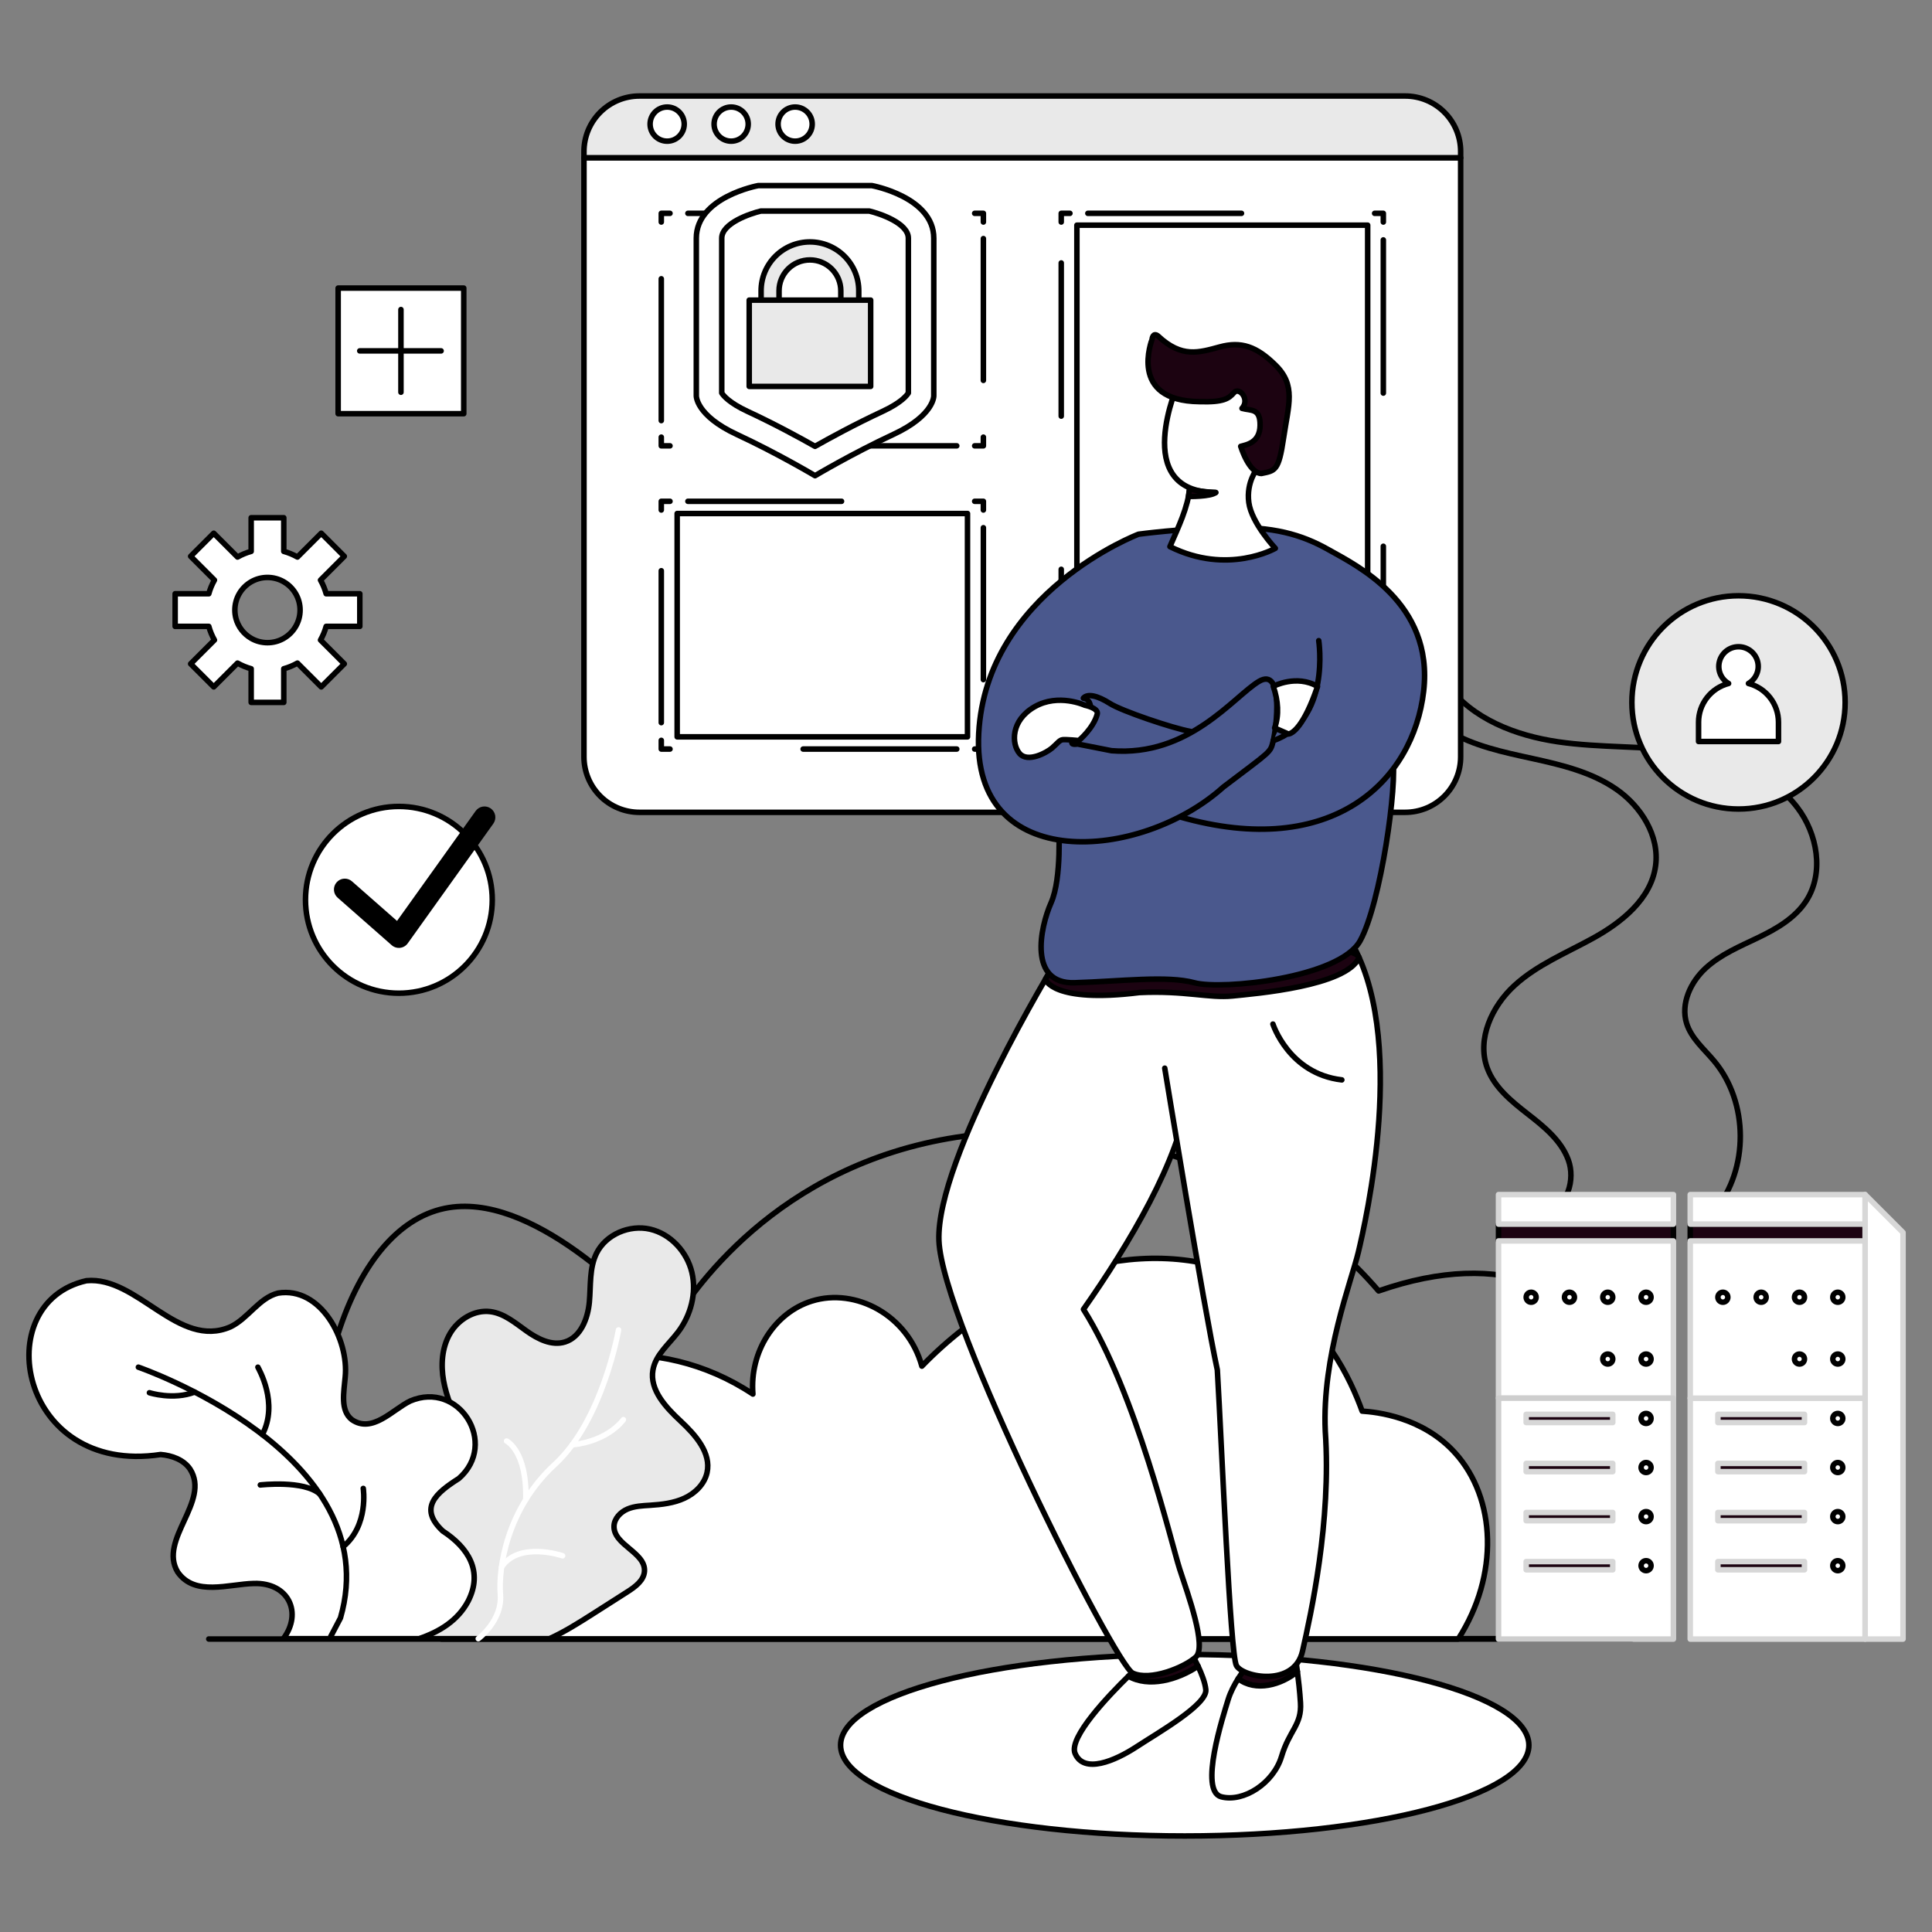 <svg width="350" height="350" viewBox="0 0 350 350" fill="none" xmlns="http://www.w3.org/2000/svg">
<rect x="0" y="0" width="350" height="350" fill="#808080" stroke="none"/>
<g clip-path="url(#clip0_210_2926)">
<path d="M84.012 52.19H61.258V74.944H84.012V52.19Z" fill="white" stroke="black" stroke-linecap="round" stroke-linejoin="round"/>
<path d="M72.635 56.078V71.056" stroke="black" stroke-linecap="round" stroke-linejoin="round"/>
<path d="M65.173 63.567H79.91" stroke="black" stroke-linecap="round" stroke-linejoin="round"/>
<path d="M262.282 132.34C266.932 135.149 272.36 136.267 277.656 137.426C282.951 138.585 288.37 139.889 292.834 142.99C297.299 146.091 300.658 151.417 299.927 156.84C299.118 162.841 293.791 167.106 288.525 170C283.687 172.658 278.46 174.789 274.374 178.519C270.287 182.25 267.528 188.191 269.408 193.42C270.686 196.975 273.787 199.482 276.75 201.794C279.714 204.105 282.821 206.601 284.119 210.148C285.416 213.695 283.98 218.537 280.345 219.441" stroke="black" stroke-linecap="round" stroke-linejoin="round"/>
<path d="M262.148 124.001C266.747 130.271 274.596 133.262 282.24 134.384C289.884 135.507 297.686 135.086 305.337 136.155C312.989 137.224 320.861 140.093 325.589 146.264C329.255 151.05 330.496 158.133 327.217 163.198C325.2 166.313 321.843 168.249 318.518 169.853C315.192 171.457 311.699 172.895 308.979 175.406C306.258 177.916 304.438 181.841 305.545 185.392C306.395 188.118 308.726 190.046 310.549 192.233C316.807 199.74 316.852 211.8 310.649 219.354" stroke="black" stroke-linecap="round" stroke-linejoin="round"/>
<path d="M214.626 332.605C249.059 332.605 276.973 325.245 276.973 316.165C276.973 307.085 249.059 299.724 214.626 299.724C180.193 299.724 152.279 307.085 152.279 316.165C152.279 325.245 180.193 332.605 214.626 332.605Z" fill="white" stroke="black" stroke-linecap="round" stroke-linejoin="round"/>
<path d="M264.611 27.442C264.611 26.122 264.351 24.816 263.846 23.597C263.341 22.378 262.601 21.27 261.668 20.337C260.736 19.404 259.628 18.664 258.409 18.159C257.19 17.654 255.884 17.395 254.564 17.395H115.838C114.519 17.395 113.212 17.654 111.993 18.159C110.774 18.664 109.667 19.404 108.734 20.337C107.801 21.27 107.061 22.378 106.556 23.597C106.051 24.816 105.791 26.122 105.791 27.442V28.601H264.611V27.442Z" fill="#E9E9E9" stroke="black" stroke-linecap="round" stroke-linejoin="round"/>
<path d="M105.791 28.601V137.113C105.791 138.433 106.051 139.739 106.556 140.958C107.061 142.177 107.801 143.285 108.734 144.218C109.667 145.151 110.774 145.891 111.993 146.396C113.212 146.9 114.519 147.16 115.838 147.16H254.564C255.884 147.16 257.19 146.9 258.409 146.396C259.628 145.891 260.736 145.151 261.668 144.218C262.601 143.285 263.341 142.177 263.846 140.958C264.351 139.739 264.611 138.433 264.611 137.113V28.601H105.791Z" fill="white" stroke="black" stroke-linecap="round" stroke-linejoin="round"/>
<path d="M178.149 79.192V80.768H176.573" stroke="black" stroke-linecap="round" stroke-linejoin="round"/>
<path d="M173.326 80.768H122.998" stroke="black" stroke-linecap="round" stroke-linejoin="round" stroke-dasharray="27.83 27.83"/>
<path d="M121.375 80.768H119.799V79.192" stroke="black" stroke-linecap="round" stroke-linejoin="round"/>
<path d="M119.799 76.195V41.723" stroke="black" stroke-linecap="round" stroke-linejoin="round" stroke-dasharray="25.69 25.69"/>
<path d="M119.799 40.224V38.648H121.375" stroke="black" stroke-linecap="round" stroke-linejoin="round"/>
<path d="M124.622 38.648H174.95" stroke="black" stroke-linecap="round" stroke-linejoin="round" stroke-dasharray="27.83 27.83"/>
<path d="M176.573 38.648H178.149V40.224" stroke="black" stroke-linecap="round" stroke-linejoin="round"/>
<path d="M178.149 43.221V77.693" stroke="black" stroke-linecap="round" stroke-linejoin="round" stroke-dasharray="25.69 25.69"/>
<path d="M250.603 134.123V135.698H249.028" stroke="black" stroke-linecap="round" stroke-linejoin="round"/>
<path d="M245.781 135.698H195.453" stroke="black" stroke-linecap="round" stroke-linejoin="round" stroke-dasharray="27.83 27.83"/>
<path d="M193.829 135.698H192.253V134.123" stroke="black" stroke-linecap="round" stroke-linejoin="round"/>
<path d="M192.253 130.885V41.843" stroke="black" stroke-linecap="round" stroke-linejoin="round" stroke-dasharray="27.75 27.75"/>
<path d="M192.253 40.224V38.648H193.829" stroke="black" stroke-linecap="round" stroke-linejoin="round"/>
<path d="M197.076 38.648H247.404" stroke="black" stroke-linecap="round" stroke-linejoin="round" stroke-dasharray="27.83 27.83"/>
<path d="M249.028 38.648H250.603V40.224" stroke="black" stroke-linecap="round" stroke-linejoin="round"/>
<path d="M250.603 43.461V132.503" stroke="black" stroke-linecap="round" stroke-linejoin="round" stroke-dasharray="27.75 27.75"/>
<path d="M247.766 40.791H195.091V133.555H247.766V40.791Z" fill="white" stroke="black" stroke-linecap="round" stroke-linejoin="round"/>
<path d="M178.149 134.123V135.698H176.573" stroke="black" stroke-linecap="round" stroke-linejoin="round"/>
<path d="M173.326 135.698H122.998" stroke="black" stroke-linecap="round" stroke-linejoin="round" stroke-dasharray="27.83 27.83"/>
<path d="M121.375 135.698H119.799V134.123" stroke="black" stroke-linecap="round" stroke-linejoin="round"/>
<path d="M119.799 130.913V93.996" stroke="black" stroke-linecap="round" stroke-linejoin="round" stroke-dasharray="27.52 27.52"/>
<path d="M119.799 92.391V90.815H121.375" stroke="black" stroke-linecap="round" stroke-linejoin="round"/>
<path d="M124.622 90.815H174.95" stroke="black" stroke-linecap="round" stroke-linejoin="round" stroke-dasharray="27.83 27.83"/>
<path d="M176.573 90.815H178.149V92.391" stroke="black" stroke-linecap="round" stroke-linejoin="round"/>
<path d="M178.149 95.601V132.518" stroke="black" stroke-linecap="round" stroke-linejoin="round" stroke-dasharray="27.52 27.52"/>
<path d="M175.272 93.027H122.676V133.485H175.272V93.027Z" fill="white" stroke="black" stroke-linecap="round" stroke-linejoin="round"/>
<path d="M161.823 78.706C154.353 82.184 147.653 86.179 147.653 86.179C147.653 86.179 140.956 82.184 133.486 78.706C126.014 75.229 126.144 71.687 126.144 71.687V43.155C126.144 35.685 137.348 33.626 137.348 33.626H157.958C157.958 33.626 169.165 35.685 169.165 43.155V71.687C169.165 71.687 169.292 75.229 161.823 78.706Z" fill="white" stroke="black" stroke-linecap="round" stroke-linejoin="round"/>
<path d="M147.653 80.858C144.997 79.355 140.405 76.845 135.431 74.53C132.042 72.953 131.013 71.621 130.751 71.191V43.155C130.751 40.419 135.932 38.687 137.835 38.233H157.474C159.355 38.68 164.557 40.414 164.557 43.155V71.189C164.296 71.62 163.267 72.952 159.878 74.53C154.904 76.845 150.31 79.355 147.653 80.858Z" fill="white" stroke="black" stroke-linecap="round" stroke-linejoin="round"/>
<path d="M155.575 55.554V52.68C155.576 51.517 155.348 50.366 154.904 49.292C154.46 48.218 153.808 47.241 152.987 46.419C152.165 45.597 151.189 44.944 150.115 44.499C149.041 44.054 147.89 43.825 146.728 43.825C145.565 43.825 144.414 44.054 143.341 44.499C142.267 44.944 141.291 45.597 140.469 46.419C139.648 47.241 138.996 48.218 138.552 49.292C138.108 50.366 137.88 51.517 137.88 52.68V55.554C137.88 55.985 138.052 56.399 138.357 56.704C138.662 57.009 139.075 57.18 139.507 57.18C139.938 57.18 140.352 57.009 140.657 56.704C140.962 56.399 141.133 55.985 141.133 55.554L141.133 52.68C141.133 51.196 141.723 49.774 142.772 48.725C143.822 47.676 145.244 47.087 146.728 47.087C148.211 47.087 149.634 47.676 150.683 48.725C151.733 49.774 152.322 51.196 152.323 52.68V55.554C152.323 55.985 152.494 56.399 152.799 56.704C153.104 57.009 153.518 57.18 153.949 57.18C154.381 57.18 154.794 57.009 155.099 56.704C155.404 56.399 155.575 55.985 155.575 55.554H155.575Z" fill="#E9E9E9" stroke="black" stroke-linecap="round" stroke-linejoin="round"/>
<path d="M120.862 25.574C122.569 25.574 123.953 24.19 123.953 22.483C123.953 20.775 122.569 19.391 120.862 19.391C119.154 19.391 117.77 20.775 117.77 22.483C117.77 24.19 119.154 25.574 120.862 25.574Z" fill="white" stroke="black" stroke-linecap="round" stroke-linejoin="round"/>
<path d="M132.454 25.574C134.162 25.574 135.546 24.19 135.546 22.483C135.546 20.775 134.162 19.391 132.454 19.391C130.747 19.391 129.363 20.775 129.363 22.483C129.363 24.19 130.747 25.574 132.454 25.574Z" fill="white" stroke="black" stroke-linecap="round" stroke-linejoin="round"/>
<path d="M144.047 25.574C145.755 25.574 147.139 24.19 147.139 22.483C147.139 20.775 145.755 19.391 144.047 19.391C142.34 19.391 140.956 20.775 140.956 22.483C140.956 24.19 142.34 25.574 144.047 25.574Z" fill="white" stroke="black" stroke-linecap="round" stroke-linejoin="round"/>
<path d="M59.055 296.863H274.459C302.846 289.835 305.236 264.066 295.632 247.676C287.401 233.63 272.518 225.937 249.75 233.867C229.976 210.838 196.954 200.289 167.563 207.128C136.592 214.335 122.962 237.754 120.83 241.572C115.038 235.204 96.153 215.648 80.542 218.912C63.32 222.512 52.374 253.408 59.055 296.863Z" stroke="black" stroke-linecap="round" stroke-linejoin="round"/>
<path d="M79.945 296.922H264.178C271.605 285.336 271.051 271.455 263.616 263.221C257.716 256.687 249.378 255.808 246.766 255.638C244.765 250.077 239.838 239.212 228.792 232.89C211.389 222.93 185.695 228.197 167.007 247.494C164.476 238.258 155.014 233.226 147.067 235.699C140.435 237.761 135.765 244.767 136.395 252.549C119.333 241.191 97.401 243.926 85.562 257.323C76.449 267.636 74.329 283.118 79.945 296.922Z" fill="white" stroke="black" stroke-linecap="round" stroke-linejoin="round"/>
<path d="M37.819 296.922H295.632" stroke="black" stroke-linecap="round" stroke-linejoin="round"/>
<path d="M217.035 301.839C216.353 300.406 215.686 299.309 215.686 299.309L206.137 302.024C206.137 302.024 205.455 302.65 204.424 303.658C208.078 305.765 213.336 304.337 217.035 301.839Z" fill="#1C0311" stroke="black" stroke-linecap="round" stroke-linejoin="round"/>
<path d="M204.424 303.658C200.957 307.048 193.536 314.772 194.763 317.658C196.355 321.402 201.971 319.015 205.903 316.441C209.835 313.866 218.728 308.811 218.447 306.096C218.312 304.79 217.667 303.17 217.035 301.839C213.335 304.337 208.078 305.765 204.424 303.658Z" fill="white" stroke="black" stroke-linecap="round" stroke-linejoin="round"/>
<path d="M235.032 302.822C234.83 301.273 234.658 300.23 234.658 300.23L225.859 301.915C225.298 302.614 224.78 303.345 224.307 304.106C227.471 306.569 232.144 305.225 235.032 302.822Z" fill="#1C0311" stroke="black" stroke-linecap="round" stroke-linejoin="round"/>
<path d="M235.032 302.822C232.144 305.225 227.471 306.569 224.307 304.106C223.636 305.176 222.91 306.528 222.489 307.906C221.552 310.964 217.184 324.445 221.24 325.506C225.297 326.567 230.727 323.009 232.162 318.204C233.597 313.398 235.844 312.525 235.595 308.468C235.47 306.437 235.235 304.375 235.032 302.822Z" fill="white" stroke="black" stroke-linecap="round" stroke-linejoin="round"/>
<path d="M191.285 174.194C191.285 174.194 169.534 209.861 170.096 224.746C170.657 239.63 202.018 301.603 205.201 303.101C208.384 304.599 214.562 302.071 216.622 300.199C218.682 298.327 215.218 288.872 213.72 284.284C212.222 279.697 205.888 252.424 196.277 237.197C204.515 225.464 213.751 209.986 215.124 198.627C216.497 187.269 217.667 172.975 217.667 172.975" fill="white"/>
<path d="M191.285 174.194C191.285 174.194 169.534 209.861 170.096 224.746C170.657 239.63 202.018 301.603 205.201 303.101C208.384 304.599 214.562 302.071 216.622 300.199C218.682 298.327 215.218 288.872 213.72 284.284C212.222 279.697 205.888 252.424 196.277 237.197C204.515 225.464 213.751 209.986 215.124 198.627C216.497 187.269 217.667 172.975 217.667 172.975" stroke="black" stroke-linecap="round" stroke-linejoin="round"/>
<path d="M211.005 193.51C211.005 193.51 218.075 236.822 220.531 248.18C221.365 262.41 222.863 299.606 223.986 301.728C225.11 303.85 234.471 305.722 235.969 299.106C237.467 292.491 241.211 275.641 240.088 259.289C239.464 245.684 244.831 232.079 246.079 226.836C247.327 221.594 255.316 187.394 244.332 169.919L209.632 170.418" fill="white"/>
<path d="M211.005 193.51C211.005 193.51 218.075 236.822 220.531 248.18C221.365 262.41 222.863 299.606 223.986 301.728C225.11 303.85 234.471 305.722 235.969 299.106C237.467 292.491 241.211 275.641 240.088 259.289C239.464 245.684 244.831 232.079 246.079 226.836C247.327 221.594 255.316 187.394 244.332 169.919L209.632 170.418" stroke="black" stroke-linecap="round" stroke-linejoin="round"/>
<path d="M206.418 179.811C214.656 179.422 219.056 180.858 223.269 180.428C227.481 179.998 243.918 178.646 246.215 173.471C244.769 169.045 191.908 172.975 191.908 172.975L189.376 177.421C189.376 177.421 190.691 181.777 206.418 179.811Z" fill="#1C0311" stroke="black" stroke-linecap="round" stroke-linejoin="round"/>
<path d="M191.783 149.449C191.783 149.449 192.407 159.06 190.41 163.553C188.413 168.047 186.291 178.282 194.654 178.032C203.017 177.782 211.426 176.684 216.388 178.037C221.35 179.389 242.647 177.19 246.391 170.449C250.136 163.709 253.225 141.897 252.289 137.216C251.353 132.536 247.17 110.255 239.104 108.383C231.039 106.511 201.644 110.255 201.644 110.255" fill="#4A588D"/>
<path d="M191.783 149.449C191.783 149.449 192.407 159.06 190.41 163.553C188.413 168.047 186.291 178.282 194.654 178.032C203.017 177.782 211.426 176.684 216.388 178.037C221.35 179.389 242.647 177.19 246.391 170.449C250.136 163.709 253.225 141.897 252.289 137.216C251.353 132.536 247.17 110.255 239.104 108.383C231.039 106.511 201.644 110.255 201.644 110.255" stroke="black" stroke-linecap="round" stroke-linejoin="round"/>
<path d="M213.716 147.977C241.519 155.934 256.034 141.335 257.906 125.234C259.778 109.132 245.642 102.392 240.681 99.584C235.719 96.775 230.571 95.371 222.239 95.558C213.907 95.745 206.262 96.775 206.262 96.775C206.262 96.775 178.677 107.26 177.304 132.848C175.931 158.436 206.637 156.064 221.615 142.584C230.477 135.843 230.102 136.421 230.664 134.174C231.226 131.927 232.63 120.693 228.043 123.455C223.456 126.217 215.405 137.123 201.363 135.999L195.184 134.782C195.184 134.782 193.827 135.063 194.248 134.268C194.669 133.472 197.08 132.091 197.408 130.64C197.735 129.189 197.923 126.638 196.261 126.474C197.033 125.585 198.906 126.053 201.059 127.434C203.212 128.814 212.503 131.943 215.655 132.504" fill="#4A588D"/>
<path d="M213.716 147.977C241.519 155.934 256.034 141.335 257.906 125.234C259.778 109.132 245.642 102.392 240.681 99.584C235.719 96.775 230.571 95.371 222.239 95.558C213.907 95.745 206.262 96.775 206.262 96.775C206.262 96.775 178.677 107.26 177.304 132.848C175.931 158.436 206.637 156.064 221.615 142.584C230.477 135.843 230.102 136.421 230.664 134.174C231.226 131.927 232.63 120.693 228.043 123.455C223.456 126.217 215.405 137.123 201.363 135.999L195.184 134.782C195.184 134.782 193.827 135.063 194.248 134.268C194.669 133.472 197.08 132.091 197.408 130.64C197.735 129.189 197.923 126.638 196.261 126.474C197.033 125.585 198.906 126.053 201.059 127.434C203.212 128.814 212.503 131.943 215.655 132.504" stroke="black" stroke-linecap="round" stroke-linejoin="round"/>
<path d="M220.242 89.223C204.577 89.161 213.502 69.315 213.502 69.315L227.544 68.878L231.039 79.051L227.793 84.855C227.793 84.855 225.734 87.289 226.233 91.033C226.732 94.778 231.039 99.334 231.039 99.334C231.039 99.334 222.426 104.264 211.941 99.022C213.502 95.402 215.187 91.969 215.536 88.384" fill="white"/>
<path d="M220.242 89.223C204.577 89.161 213.502 69.315 213.502 69.315L227.544 68.878L231.039 79.051L227.793 84.855C227.793 84.855 225.734 87.289 226.233 91.033C226.732 94.778 231.039 99.334 231.039 99.334C231.039 99.334 222.426 104.264 211.941 99.022C213.502 95.402 215.187 91.969 215.536 88.384" stroke="black" stroke-linecap="round" stroke-linejoin="round"/>
<path d="M215.304 89.938C215.304 89.938 219.306 89.996 220.242 89.224C216.801 89.048 215.491 88.558 215.491 88.558L215.304 89.938Z" fill="#1C0311" stroke="black" stroke-linecap="round" stroke-linejoin="round"/>
<path d="M208.712 61.436C208.712 61.576 204.265 72.623 217.277 72.763C221.677 72.904 222.613 72.201 223.55 71.125C224.486 70.048 226.498 72.342 225.001 73.98C226.639 74.448 228.324 73.887 228.277 77.07C228.23 80.252 225.749 80.58 224.766 80.861C225.89 84.231 227.341 85.776 228.511 85.776C231.039 85.261 231.647 85.308 232.536 79.316C233.426 73.325 234.83 69.814 231.039 66.117C227.622 62.746 224.825 61.81 221.004 62.84C217.184 63.87 214.094 64.9 209.788 60.874C208.852 60.125 208.712 61.436 208.712 61.436Z" fill="#1C0311" stroke="black" stroke-linecap="round" stroke-linejoin="round"/>
<path d="M230.664 134.174C241.149 130.57 238.902 116.06 238.902 116.06L230.664 134.174Z" fill="#4A588D"/>
<path d="M230.664 134.174C241.149 130.57 238.902 116.06 238.902 116.06" stroke="black" stroke-linecap="round" stroke-linejoin="round"/>
<path d="M196.526 127.761C196.526 127.761 191.752 125.546 187.414 128.042C183.077 130.539 183.233 134.783 184.7 136.499C186.166 138.215 189.568 136.374 190.566 135.531C191.565 134.689 191.908 134.065 192.532 134.002C193.156 133.94 195.434 134.158 195.434 134.158C195.434 134.158 198.042 132.017 198.773 129.384C199.085 128.261 196.526 127.761 196.526 127.761Z" fill="white" stroke="black" stroke-linecap="round" stroke-linejoin="round"/>
<path d="M157.728 54.368H135.728V70.001H157.728V54.368Z" fill="#E9E9E9" stroke="black" stroke-linecap="round" stroke-linejoin="round"/>
<path d="M230.664 124.329C230.664 124.329 234.884 122.113 238.684 124.36C236.157 131.789 234.076 132.884 233.41 132.973L230.914 131.881C231.743 129.508 231.564 126.975 230.664 124.329Z" fill="white" stroke="black" stroke-linecap="round" stroke-linejoin="round"/>
<path d="M230.602 185.521C230.602 185.521 233.473 194.508 243.084 195.632" stroke="black" stroke-linecap="round" stroke-linejoin="round"/>
<path d="M65.184 113.474V107.564H59.087C58.848 106.7 58.504 105.869 58.063 105.09L62.373 100.78L58.194 96.6L53.883 100.911C53.104 100.469 52.273 100.125 51.409 99.886V93.792H45.502V99.886C44.639 100.125 43.808 100.469 43.029 100.911L38.718 96.6L34.538 100.78L38.849 105.09C38.407 105.869 38.063 106.7 37.825 107.564H31.728V113.474H37.825C38.063 114.337 38.407 115.168 38.849 115.947L34.538 120.258L38.718 124.438L43.029 120.127C43.808 120.569 44.639 120.913 45.502 121.151V127.245H51.409V121.151C52.273 120.913 53.104 120.569 53.883 120.127L58.194 124.438L62.373 120.258L58.063 115.947C58.504 115.168 58.848 114.337 59.087 113.474H65.184ZM53.573 113.474C53.054 114.372 52.308 115.118 51.409 115.637C50.963 115.897 50.483 116.096 49.984 116.228C48.982 116.495 47.927 116.495 46.925 116.228C46.426 116.096 45.948 115.897 45.502 115.637C44.146 114.851 43.155 113.561 42.745 112.048C42.614 111.549 42.547 111.035 42.547 110.519C42.547 110.002 42.614 109.488 42.748 108.989C42.88 108.49 43.079 108.01 43.339 107.564C43.858 106.666 44.604 105.92 45.502 105.4C45.948 105.141 46.426 104.942 46.925 104.809C47.927 104.542 48.982 104.542 49.984 104.809C50.483 104.942 50.963 105.141 51.409 105.4C52.307 105.92 53.053 106.666 53.573 107.564C53.833 108.01 54.031 108.49 54.164 108.989C54.297 109.488 54.365 110.002 54.364 110.519C54.364 111.035 54.298 111.549 54.166 112.048C54.032 112.547 53.832 113.027 53.573 113.474Z" fill="white" stroke="black" stroke-linecap="round" stroke-linejoin="round"/>
<path d="M72.261 179.929C81.604 179.929 89.178 172.355 89.178 163.011C89.178 153.668 81.604 146.094 72.261 146.094C62.917 146.094 55.343 153.668 55.343 163.011C55.343 172.355 62.917 179.929 72.261 179.929Z" fill="white" stroke="black" stroke-linecap="round" stroke-linejoin="round"/>
<path d="M61.162 162.619L70.96 171.231C71.167 171.413 71.41 171.55 71.672 171.632C71.935 171.714 72.212 171.74 72.486 171.709C72.759 171.677 73.023 171.589 73.26 171.449C73.498 171.309 73.703 171.122 73.863 170.898L89.372 149.21C89.675 148.785 89.797 148.257 89.712 147.742C89.626 147.227 89.339 146.767 88.915 146.463C88.49 146.159 87.962 146.037 87.447 146.122C86.931 146.208 86.471 146.494 86.167 146.919L71.925 166.834L63.763 159.66C63.37 159.315 62.857 159.141 62.336 159.175C61.815 159.208 61.329 159.448 60.984 159.84C60.639 160.232 60.464 160.745 60.498 161.266C60.531 161.787 60.77 162.274 61.162 162.619L61.162 162.619Z" fill="black"/>
<path d="M123.299 257.444C120.615 254.942 117.657 251.798 118.286 248.184C118.76 245.456 121.137 243.548 122.817 241.346C125.138 238.303 126.223 234.25 125.346 230.524C124.469 226.798 121.506 223.545 117.777 222.679C114.049 221.813 109.765 223.608 108.069 227.04C106.74 229.729 107.042 232.891 106.768 235.879C106.493 238.866 105.214 242.219 102.35 243.112C99.958 243.857 97.425 242.577 95.385 241.122C93.345 239.668 91.32 237.932 88.835 237.613C85.919 237.239 83.001 239.05 81.525 241.593C80.048 244.135 79.842 247.258 80.36 250.153C80.878 253.047 82.064 255.773 83.24 258.468L75.507 267.326L72.969 296.863H99.537C102.276 295.626 104.834 294.001 107.373 292.382C109.47 291.044 111.568 289.706 113.665 288.368C115.085 287.463 116.659 286.306 116.754 284.625C116.945 281.216 111.139 279.898 111.234 276.484C111.273 275.093 112.397 273.924 113.677 273.38C114.958 272.836 116.385 272.783 117.774 272.694C119.902 272.558 122.069 272.307 124.003 271.408C125.937 270.51 127.628 268.86 128.087 266.778C128.877 263.195 125.982 259.946 123.299 257.444Z" fill="#E9E9E9" stroke="black" stroke-linecap="round" stroke-linejoin="round"/>
<path d="M112.053 240.929C112.053 240.929 109.243 257.262 100.51 265.298C91.777 273.333 90.275 284.097 90.651 288.853C91.026 293.609 86.646 296.863 86.646 296.863" stroke="white" stroke-linecap="round" stroke-linejoin="round"/>
<path d="M101.915 281.844C101.915 281.844 94.078 279.148 90.862 283.875" stroke="white" stroke-linecap="round" stroke-linejoin="round"/>
<path d="M91.777 261.053C91.777 261.053 95.484 262.852 95.258 271.66" stroke="white" stroke-linecap="round" stroke-linejoin="round"/>
<path d="M112.929 257.188C112.929 257.188 110.283 261.049 103.659 261.747" stroke="white" stroke-linecap="round" stroke-linejoin="round"/>
<path d="M84.812 290.054C87.569 284.643 84.797 280.349 80.217 277.365C75.694 273.159 79.104 270.398 83.127 267.841C90.356 261.528 83.162 250.026 74.313 253.805C71.134 255.344 67.442 259.758 63.733 257.177C61.602 255.49 62.306 252.198 62.534 249.489C63.242 242.697 58.121 233.015 50.375 234.258C46.925 235.121 44.958 238.841 41.749 240.373C32.265 244.492 24.908 231.142 15.663 232.011C-2.261 236.03 3.425 267.371 29.096 263.5C31.147 263.669 33.293 264.445 34.439 266.154C38.166 272 28.631 278.922 32.194 284.795C35.3 289.259 41.467 286.955 45.978 286.862C52.308 286.667 54.833 292.193 51.333 296.863H75.92C79.606 295.611 82.932 293.6 84.812 290.054Z" fill="white" stroke="black" stroke-linecap="round" stroke-linejoin="round"/>
<path d="M59.706 296.863L61.677 293.108C70.313 263.258 25.069 247.676 25.069 247.676" fill="white"/>
<path d="M59.706 296.863L61.677 293.108C70.313 263.258 25.069 247.676 25.069 247.676" stroke="black" stroke-linecap="round" stroke-linejoin="round"/>
<path d="M65.807 269.641C65.807 269.641 66.844 276.301 62.164 280.199L65.807 269.641Z" fill="white"/>
<path d="M65.807 269.641C65.807 269.641 66.844 276.301 62.164 280.199" stroke="black" stroke-linecap="round" stroke-linejoin="round"/>
<path d="M46.721 247.676C46.846 247.989 50.519 254.147 47.525 259.892L46.721 247.676Z" fill="white"/>
<path d="M46.721 247.676C46.846 247.989 50.519 254.147 47.525 259.892" stroke="black" stroke-linecap="round" stroke-linejoin="round"/>
<path d="M47.159 269.016C47.159 269.016 55.07 268.1 57.935 270.654L47.159 269.016Z" fill="white"/>
<path d="M47.159 269.016C47.159 269.016 55.07 268.1 57.935 270.654" stroke="black" stroke-linecap="round" stroke-linejoin="round"/>
<path d="M27.071 252.307C27.071 252.307 31.383 253.689 35.266 252.185L27.071 252.307Z" fill="white"/>
<path d="M27.071 252.307C27.071 252.307 31.383 253.689 35.266 252.185" stroke="black" stroke-linecap="round" stroke-linejoin="round"/>
<path d="M303.155 221.76H271.471V224.806H303.155V221.76Z" fill="#1C0311" stroke="black" stroke-linecap="round" stroke-linejoin="round"/>
<path d="M303.155 224.807H271.471V253.295H303.155V224.807Z" fill="white" stroke="#D7D7D7" stroke-linecap="round" stroke-linejoin="round"/>
<path d="M303.155 253.295H271.471V296.936H303.155V253.295Z" fill="white" stroke="#CECECE" stroke-linecap="round" stroke-linejoin="round"/>
<path d="M303.155 216.414H271.471V221.76H303.155V216.414Z" fill="white" stroke="#D7D7D7" stroke-linecap="round" stroke-linejoin="round"/>
<path d="M277.384 235.909C277.882 235.909 278.286 235.505 278.286 235.007C278.286 234.508 277.882 234.104 277.384 234.104C276.885 234.104 276.481 234.508 276.481 235.007C276.481 235.505 276.885 235.909 277.384 235.909Z" fill="white" stroke="black" stroke-linecap="round" stroke-linejoin="round"/>
<path d="M284.323 235.909C284.822 235.909 285.226 235.505 285.226 235.007C285.226 234.508 284.822 234.104 284.323 234.104C283.825 234.104 283.42 234.508 283.42 235.007C283.42 235.505 283.825 235.909 284.323 235.909Z" fill="white" stroke="black" stroke-linecap="round" stroke-linejoin="round"/>
<path d="M291.262 235.909C291.761 235.909 292.165 235.505 292.165 235.007C292.165 234.508 291.761 234.104 291.262 234.104C290.764 234.104 290.36 234.508 290.36 235.007C290.36 235.505 290.764 235.909 291.262 235.909Z" fill="white" stroke="black" stroke-linecap="round" stroke-linejoin="round"/>
<path d="M298.202 235.909C298.7 235.909 299.104 235.505 299.104 235.007C299.104 234.508 298.7 234.104 298.202 234.104C297.703 234.104 297.299 234.508 297.299 235.007C297.299 235.505 297.703 235.909 298.202 235.909Z" fill="white" stroke="black" stroke-linecap="round" stroke-linejoin="round"/>
<path d="M291.262 247.106C291.761 247.106 292.165 246.702 292.165 246.203C292.165 245.705 291.761 245.301 291.262 245.301C290.764 245.301 290.36 245.705 290.36 246.203C290.36 246.702 290.764 247.106 291.262 247.106Z" fill="white" stroke="black" stroke-linecap="round" stroke-linejoin="round"/>
<path d="M298.202 247.106C298.7 247.106 299.104 246.702 299.104 246.203C299.104 245.705 298.7 245.301 298.202 245.301C297.703 245.301 297.299 245.705 297.299 246.203C297.299 246.702 297.703 247.106 298.202 247.106Z" fill="white" stroke="black" stroke-linecap="round" stroke-linejoin="round"/>
<path d="M298.202 257.867C298.7 257.867 299.104 257.463 299.104 256.965C299.104 256.466 298.7 256.062 298.202 256.062C297.703 256.062 297.299 256.466 297.299 256.965C297.299 257.463 297.703 257.867 298.202 257.867Z" fill="white" stroke="black" stroke-linecap="round" stroke-linejoin="round"/>
<path d="M292.165 256.22H276.481V257.71H292.165V256.22Z" fill="#1C0311" stroke="#D7D7D7" stroke-linecap="round" stroke-linejoin="round"/>
<path d="M298.202 266.759C298.7 266.759 299.104 266.355 299.104 265.856C299.104 265.358 298.7 264.954 298.202 264.954C297.703 264.954 297.299 265.358 297.299 265.856C297.299 266.355 297.703 266.759 298.202 266.759Z" fill="white" stroke="black" stroke-linecap="round" stroke-linejoin="round"/>
<path d="M292.165 265.111H276.481V266.601H292.165V265.111Z" fill="#1C0311" stroke="#D7D7D7" stroke-linecap="round" stroke-linejoin="round"/>
<path d="M298.202 275.65C298.7 275.65 299.104 275.246 299.104 274.747C299.104 274.249 298.7 273.845 298.202 273.845C297.703 273.845 297.299 274.249 297.299 274.747C297.299 275.246 297.703 275.65 298.202 275.65Z" fill="white" stroke="black" stroke-linecap="round" stroke-linejoin="round"/>
<path d="M292.165 274.003H276.481V275.492H292.165V274.003Z" fill="#1C0311" stroke="#D7D7D7" stroke-linecap="round" stroke-linejoin="round"/>
<path d="M298.202 284.542C298.7 284.542 299.104 284.138 299.104 283.639C299.104 283.14 298.7 282.736 298.202 282.736C297.703 282.736 297.299 283.14 297.299 283.639C297.299 284.138 297.703 284.542 298.202 284.542Z" fill="white" stroke="black" stroke-linecap="round" stroke-linejoin="round"/>
<path d="M292.165 282.895H276.481V284.384H292.165V282.895Z" fill="#1C0311" stroke="#D7D7D7" stroke-linecap="round" stroke-linejoin="round"/>
<path d="M337.886 221.76H306.202V224.806H337.886V221.76Z" fill="#1C0311" stroke="black" stroke-linecap="round" stroke-linejoin="round"/>
<path d="M337.886 253.295H306.202V296.936H337.886V253.295Z" fill="white" stroke="#D7D7D7" stroke-linecap="round" stroke-linejoin="round"/>
<path d="M337.886 224.807H306.202V253.295H337.886V224.807Z" fill="white" stroke="#D7D7D7" stroke-linecap="round" stroke-linejoin="round"/>
<path d="M337.886 216.414H306.202V221.76H337.886V216.414Z" fill="white" stroke="#D7D7D7" stroke-linecap="round" stroke-linejoin="round"/>
<path d="M312.114 235.909C312.613 235.909 313.017 235.505 313.017 235.007C313.017 234.508 312.613 234.104 312.114 234.104C311.616 234.104 311.212 234.508 311.212 235.007C311.212 235.505 311.616 235.909 312.114 235.909Z" fill="white" stroke="black" stroke-linecap="round" stroke-linejoin="round"/>
<path d="M319.054 235.909C319.552 235.909 319.957 235.505 319.957 235.007C319.957 234.508 319.552 234.104 319.054 234.104C318.555 234.104 318.151 234.508 318.151 235.007C318.151 235.505 318.555 235.909 319.054 235.909Z" fill="white" stroke="black" stroke-linecap="round" stroke-linejoin="round"/>
<path d="M325.993 235.909C326.492 235.909 326.896 235.505 326.896 235.007C326.896 234.508 326.492 234.104 325.993 234.104C325.495 234.104 325.091 234.508 325.091 235.007C325.091 235.505 325.495 235.909 325.993 235.909Z" fill="white" stroke="black" stroke-linecap="round" stroke-linejoin="round"/>
<path d="M332.933 235.909C333.431 235.909 333.835 235.505 333.835 235.007C333.835 234.508 333.431 234.104 332.933 234.104C332.434 234.104 332.03 234.508 332.03 235.007C332.03 235.505 332.434 235.909 332.933 235.909Z" fill="white" stroke="black" stroke-linecap="round" stroke-linejoin="round"/>
<path d="M325.993 247.106C326.492 247.106 326.896 246.702 326.896 246.203C326.896 245.705 326.492 245.301 325.993 245.301C325.495 245.301 325.091 245.705 325.091 246.203C325.091 246.702 325.495 247.106 325.993 247.106Z" fill="white" stroke="black" stroke-linecap="round" stroke-linejoin="round"/>
<path d="M332.933 247.106C333.431 247.106 333.835 246.702 333.835 246.203C333.835 245.705 333.431 245.301 332.933 245.301C332.434 245.301 332.03 245.705 332.03 246.203C332.03 246.702 332.434 247.106 332.933 247.106Z" fill="white" stroke="black" stroke-linecap="round" stroke-linejoin="round"/>
<path d="M332.933 257.867C333.431 257.867 333.835 257.463 333.835 256.965C333.835 256.466 333.431 256.062 332.933 256.062C332.434 256.062 332.03 256.466 332.03 256.965C332.03 257.463 332.434 257.867 332.933 257.867Z" fill="white" stroke="black" stroke-linecap="round" stroke-linejoin="round"/>
<path d="M326.896 256.22H311.212V257.71H326.896V256.22Z" fill="#1C0311" stroke="#D7D7D7" stroke-linecap="round" stroke-linejoin="round"/>
<path d="M332.933 266.759C333.431 266.759 333.835 266.355 333.835 265.856C333.835 265.358 333.431 264.954 332.933 264.954C332.434 264.954 332.03 265.358 332.03 265.856C332.03 266.355 332.434 266.759 332.933 266.759Z" fill="white" stroke="black" stroke-linecap="round" stroke-linejoin="round"/>
<path d="M326.896 265.111H311.212V266.601H326.896V265.111Z" fill="#1C0311" stroke="#D7D7D7" stroke-linecap="round" stroke-linejoin="round"/>
<path d="M332.933 275.65C333.431 275.65 333.835 275.246 333.835 274.747C333.835 274.249 333.431 273.845 332.933 273.845C332.434 273.845 332.03 274.249 332.03 274.747C332.03 275.246 332.434 275.65 332.933 275.65Z" fill="white" stroke="black" stroke-linecap="round" stroke-linejoin="round"/>
<path d="M326.896 274.003H311.212V275.492H326.896V274.003Z" fill="#1C0311" stroke="#D7D7D7" stroke-linecap="round" stroke-linejoin="round"/>
<path d="M332.933 284.542C333.431 284.542 333.835 284.138 333.835 283.639C333.835 283.14 333.431 282.736 332.933 282.736C332.434 282.736 332.03 283.14 332.03 283.639C332.03 284.138 332.434 284.542 332.933 284.542Z" fill="white" stroke="black" stroke-linecap="round" stroke-linejoin="round"/>
<path d="M326.896 282.895H311.212V284.384H326.896V282.895Z" fill="#1C0311" stroke="#D7D7D7" stroke-linecap="round" stroke-linejoin="round"/>
<path d="M337.886 296.935H344.75V223.283L337.886 216.414V296.935Z" fill="white" stroke="#D7D7D7" stroke-linecap="round" stroke-linejoin="round"/>
<path d="M314.949 146.562C325.617 146.562 334.266 137.914 334.266 127.245C334.266 116.577 325.617 107.929 314.949 107.929C304.281 107.929 295.632 116.577 295.632 127.245C295.632 137.914 304.281 146.562 314.949 146.562Z" fill="#E9E9E9" stroke="black" stroke-linecap="round" stroke-linejoin="round"/>
<path d="M316.746 123.818C317.424 123.423 317.953 122.816 318.251 122.09C318.55 121.364 318.6 120.56 318.396 119.803C318.191 119.045 317.743 118.376 317.12 117.899C316.497 117.422 315.734 117.163 314.949 117.163C314.164 117.163 313.401 117.422 312.778 117.899C312.155 118.376 311.707 119.045 311.502 119.803C311.297 120.56 311.348 121.364 311.646 122.09C311.945 122.816 312.474 123.423 313.152 123.818C311.595 124.218 310.215 125.124 309.23 126.394C308.245 127.664 307.71 129.225 307.71 130.832V134.329H322.188V130.832C322.188 129.225 321.653 127.664 320.668 126.394C319.683 125.124 318.303 124.218 316.746 123.818Z" fill="white" stroke="black" stroke-linecap="round" stroke-linejoin="round"/>
</g>
<defs>
<clipPath id="clip0_210_2926">
<rect width="350" height="350" fill="white"/>
</clipPath>
</defs>
</svg>
